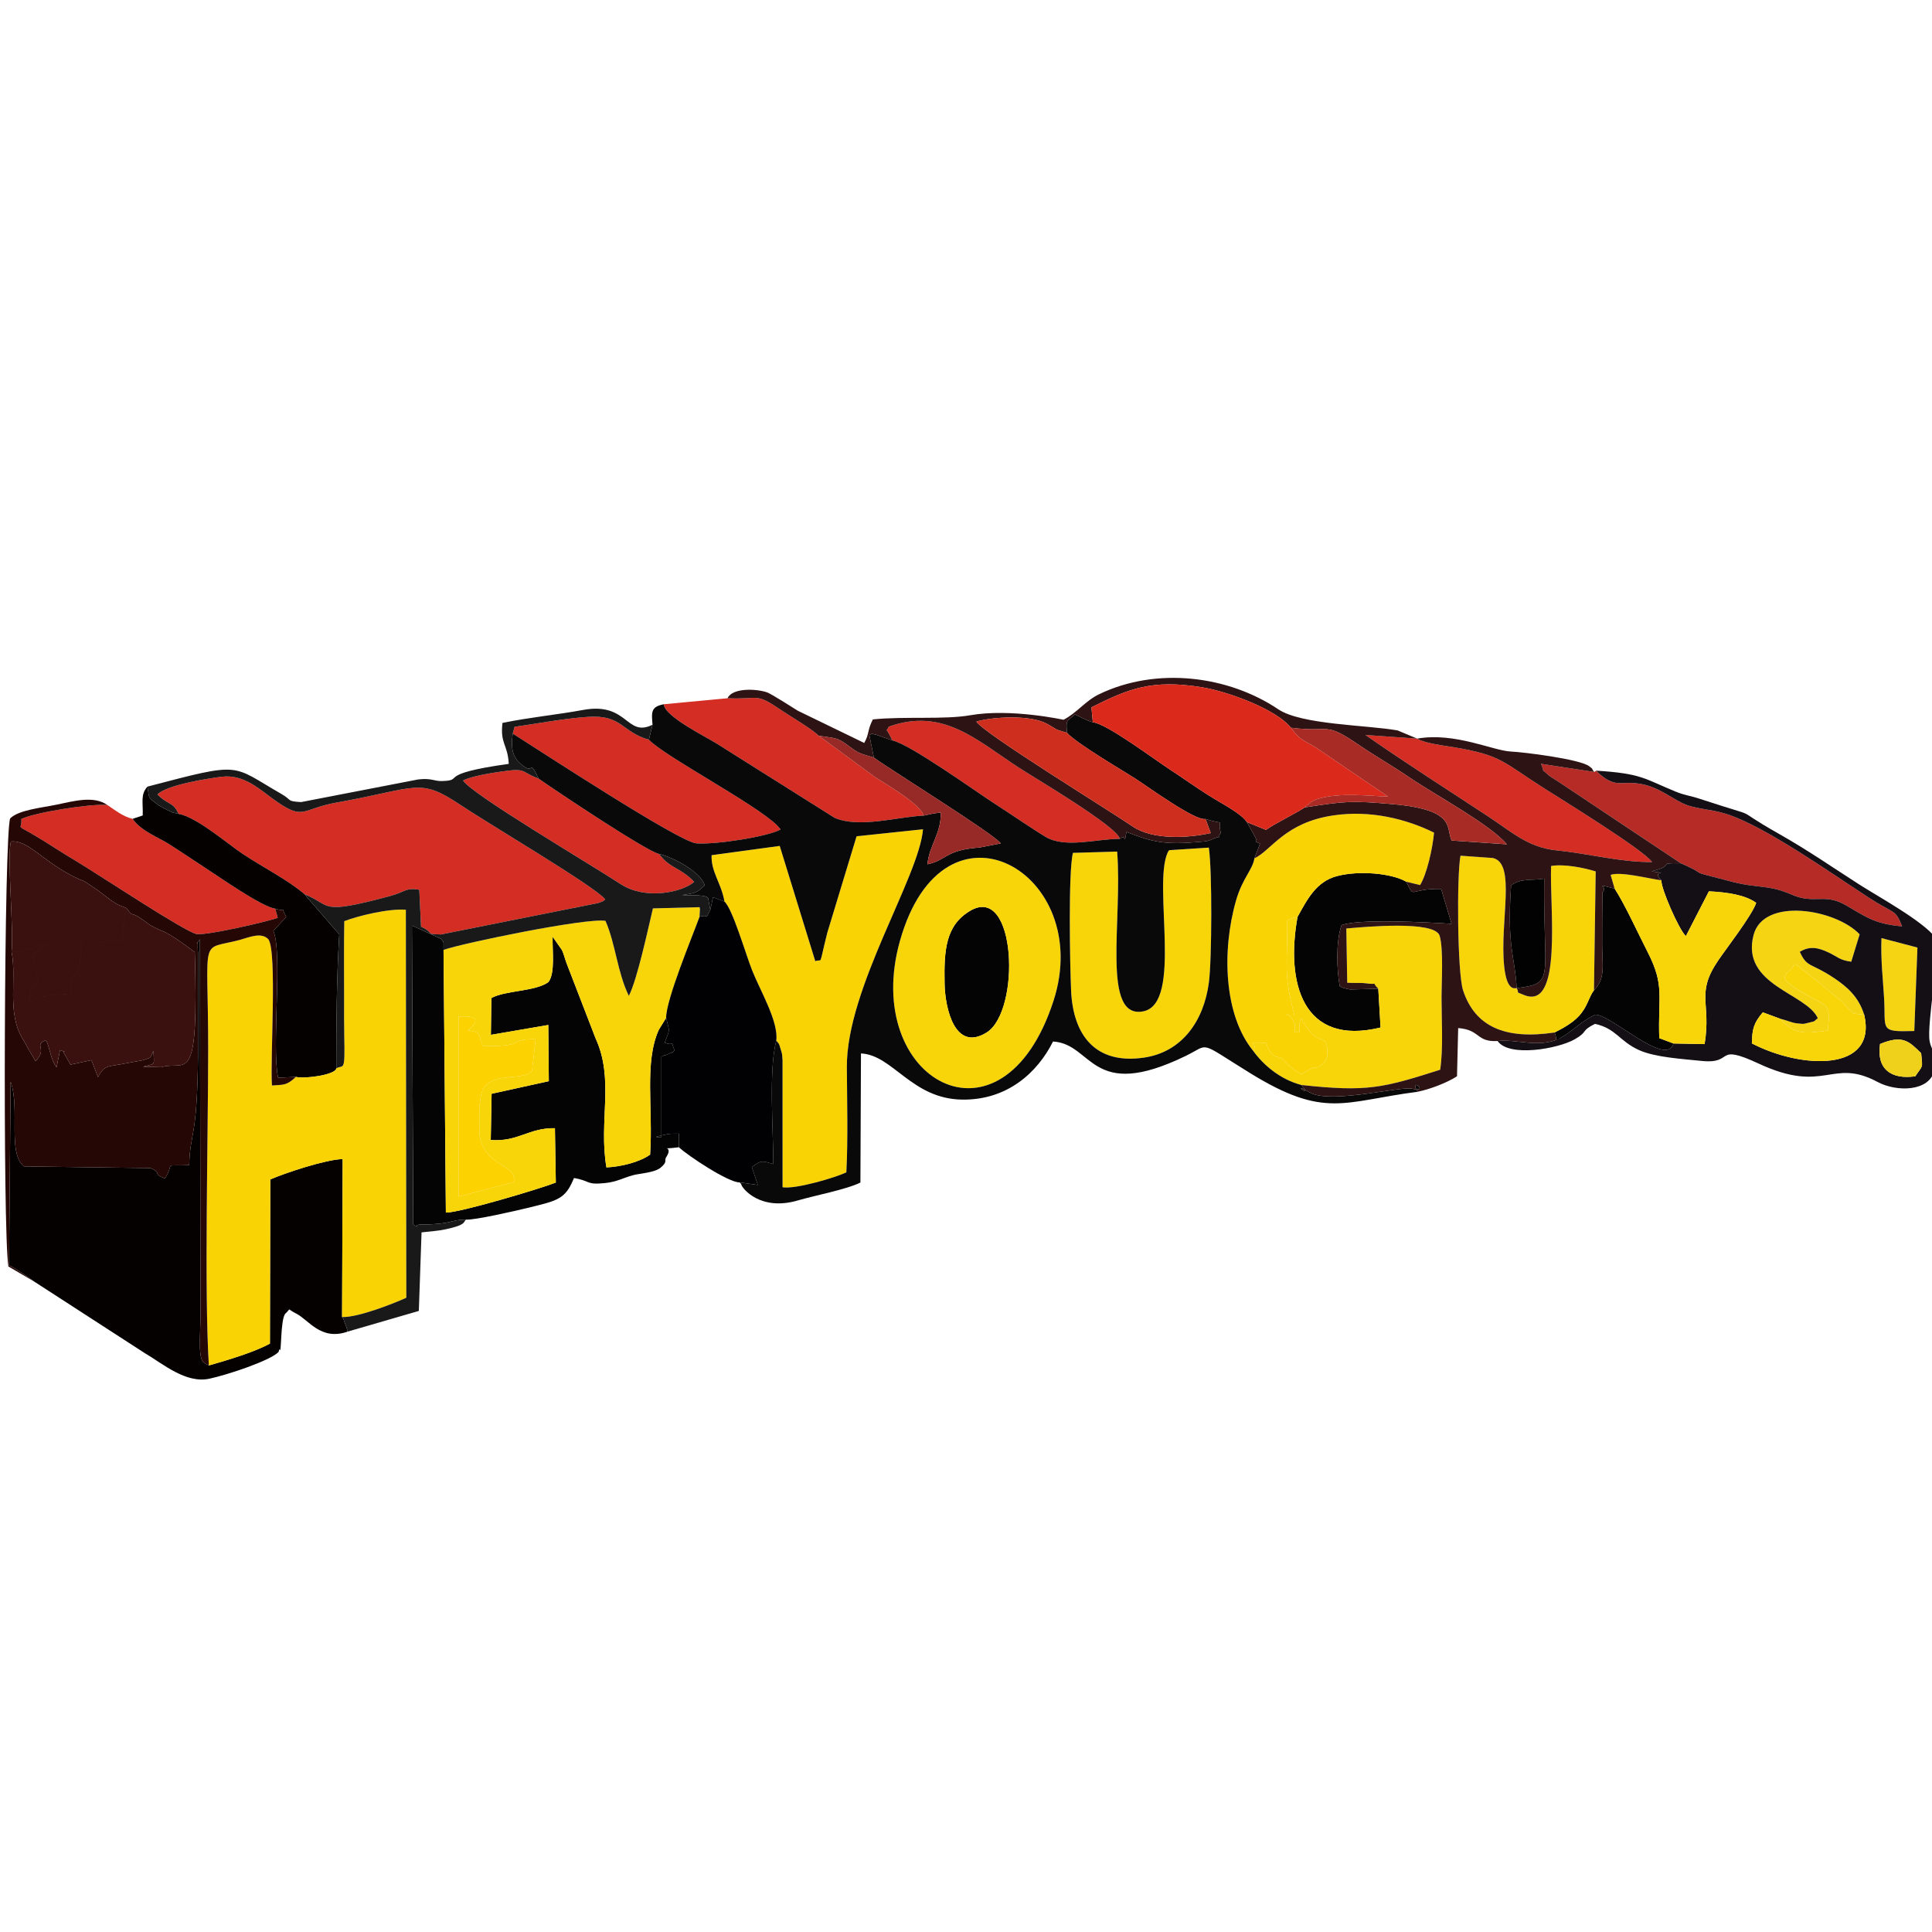 <?xml version="1.0" encoding="UTF-8"?>
<!DOCTYPE svg PUBLIC "-//W3C//DTD SVG 1.1//EN" "http://www.w3.org/Graphics/SVG/1.1/DTD/svg11.dtd">
<!-- Creator: CorelDRAW 2017 -->
<svg xmlns="http://www.w3.org/2000/svg" xml:space="preserve" width="200mm" height="200mm" version="1.1" style="shape-rendering:geometricPrecision; text-rendering:geometricPrecision; image-rendering:optimizeQuality; fill-rule:evenodd; clip-rule:evenodd"
viewBox="0 0 20000 20000"
 xmlns:xlink="http://www.w3.org/1999/xlink">
 <defs>
  <style type="text/css">
   <![CDATA[
    .fil11 {fill:#010002}
    .fil19 {fill:#020202}
    .fil3 {fill:#040404}
    .fil6 {fill:#050101}
    .fil8 {fill:#0A0909}
    .fil2 {fill:#140E15}
    .fil12 {fill:#191919}
    .fil10 {fill:#250806}
    .fil9 {fill:#2D1313}
    .fil14 {fill:#3A110E}
    .fil18 {fill:#972A26}
    .fil17 {fill:#A82B26}
    .fil1 {fill:#B72B27}
    .fil15 {fill:#CE2E1E}
    .fil5 {fill:#D42D23}
    .fil13 {fill:#DB2A1B}
    .fil20 {fill:#EFD01A}
    .fil0 {fill:#F5D414}
    .fil4 {fill:#F7D509}
    .fil7 {fill:#FAD304}
    .fil16 {fill:#FDD201}
   ]]>
  </style>
 </defs>
 <g id="Capa_x0020_1">
  <path class="fil0" d="M18429.66 10546.52c145.37,165.97 248.96,155.52 491.8,121.09 31.29,-285.61 -4.73,-246.11 -193.35,-353.74 -302.96,-172.86 -284.98,-190.51 -189.86,-279.62 67.71,-63.43 -7.08,-90.94 176.67,43.65l354.3 291.23c145.5,155.77 81.16,114.44 228.96,135.25 -58.58,-186.52 -175.07,-287.29 -308.52,-377.3 -246.59,-166.32 -279.91,-103.63 -358.2,-273.97 103.75,-62.26 188.62,-44.15 296.32,6.29 99.46,46.6 112.65,79.25 236.35,96.3l86.97 -283.55c-248.25,-262.11 -997.63,-389.2 -1099.01,9.64 -131.67,518.07 548.33,598.49 665.83,858.95 -53.61,39.68 -9.33,25.17 -99.94,47.44 -60.25,14.8 -41.97,11.74 -104.37,6.56 -67.42,-5.62 -100.34,-28.83 -183.95,-48.22z"/>
  <path class="fil0" d="M19849.2 9808.96l-372.37 -97.79c-8.66,222.21 15.21,422.65 26.95,618.46 19.93,332.35 -56.34,354.49 312.99,343.4l32.43 -864.07z"/>
  <path class="fil1" d="M17400.34 8936.85c345.79,152.44 -5.29,50.74 525.41,189.91 275.19,72.15 378.02,27.83 621.45,134.19 235.48,102.9 335.19,-16.41 551.61,104.93 205.42,115.19 293.1,197.81 592,223.83 -73.82,-183.71 -70.31,-119.06 -339.72,-293.82 -404.81,-262.61 -1079.88,-742.59 -1481.46,-870.42 -168.55,-53.65 -334.5,-48.32 -465.83,-117.23 -137.82,-72.3 -239.79,-154.14 -393.21,-187.86 -221,-48.58 -269.76,46.11 -444.72,-101.72l-42.92 -40.76 -18.61 13.41 -551.9 -84.47c50.28,116.92 -15.53,30.04 72.86,113.17 17.81,16.75 60.45,42.33 87.97,59.24l1287.07 857.6z"/>
  <path class="fil2" d="M19462.08 10807.46c236.21,-98.63 301.66,-26.35 425.63,95.2 17.18,166.41 17.72,120.16 -60.5,239.05 -249.4,36.11 -403.67,-74.04 -365.13,-334.25zm354.69 -134.43c-369.33,11.09 -293.06,-11.05 -312.99,-343.4 -11.74,-195.81 -35.61,-396.25 -26.95,-618.46l372.37 97.79 -32.43 864.07zm-518.59 -168.65c137.99,595.11 -647.79,564.76 -1162.74,296.94 3.05,-149.63 17.76,-208.59 113.07,-321.66l181.15 66.86c83.61,19.39 116.53,42.6 183.95,48.22 62.4,5.18 44.12,8.24 104.37,-6.56 90.61,-22.27 46.33,-7.76 99.94,-47.44 -117.5,-260.46 -797.5,-340.88 -665.83,-858.95 101.38,-398.84 850.76,-271.75 1099.01,-9.64l-86.97 283.55c-123.7,-17.05 -136.89,-49.7 -236.35,-96.3 -107.7,-50.44 -192.57,-68.55 -296.32,-6.29 78.29,170.34 111.61,107.65 358.2,273.97 133.45,90.01 249.94,190.78 308.52,377.3zm-1897.84 -1567.53c-271.79,-5.02 -34.17,16.87 -303.06,82.86 232.34,39.61 -20.03,-29.77 101.39,93.17 -7.28,80.16 184.96,519.54 253.55,577.25l238.25 -462.97c191.7,8.84 379.27,37.98 489.64,119.26 -43.65,129.25 -312.96,477.7 -390.75,591.85 -240.5,352.88 -72.39,435.43 -143.21,870.18l-322.56 -6.39c-70.45,257.46 -665.13,-316.85 -812.44,-297.32 -159.78,79.61 -218.72,161.08 -361.77,243.09 -215.04,106.1 -450.16,5.6 -646.15,28.77 118.8,170.94 624.43,80.69 797.57,-17.47 143.69,-81.46 57.84,-84.16 210.35,-160.06 219.7,47.71 251.37,179.49 458.04,272.28 165.59,74.36 448.69,90.92 645.92,111.25 348.47,35.91 123.25,-189.76 594.35,29.26 684.82,318.4 751.75,-65.97 1227.75,188.77 195.43,104.58 538.61,102.72 588.24,-123.47 39.36,-179.45 -26.82,-177.93 -49.68,-297.52 -33.2,-173.58 114.49,-943.02 62.46,-1071.3 -137,-177.44 -586.42,-420.59 -796.6,-555.52 -278.86,-179.04 -528.04,-352.01 -822.82,-518.9 -555.74,-314.61 -100.35,-127.18 -822.55,-364.53 -107.97,-35.48 -152.29,-34.35 -252.65,-75.61 -323.47,-133 -349.9,-187.01 -820.66,-215.88l42.92 40.76c174.96,147.83 223.72,53.14 444.72,101.72 153.42,33.72 255.39,115.56 393.21,187.86 131.33,68.91 297.28,63.58 465.83,117.23 401.58,127.83 1076.65,607.81 1481.46,870.42 269.41,174.76 265.9,110.11 339.72,293.82 -298.9,-26.02 -386.58,-108.64 -592,-223.83 -216.42,-121.34 -316.13,-2.03 -551.61,-104.93 -243.43,-106.36 -346.26,-62.04 -621.45,-134.19 -530.7,-139.17 -179.62,-37.47 -525.41,-189.91z"/>
  <path class="fil3" d="M4823.67 12625.23c80.79,8.46 518.14,-91.4 637.09,-120.64 280.56,-68.96 374.66,-84.58 455.51,-252.37l25.94 -57.35c177.84,30.73 120.99,73.33 324.74,51.83 119.71,-12.65 183.6,-53.06 285.56,-80.98 68.96,-18.9 222.38,-25.08 286.21,-78.2 77.06,-64.13 33.9,-73.19 57.4,-108.18 91.43,-136.04 -108.37,-71.17 131.75,-103l0 -141.08c-98.35,1.48 -78.22,-3.14 -161.15,14.39 -151.16,31.89 -21.77,19.13 -19.83,21.61l0 -832.4c95.33,-50.59 -28.63,19.08 71.09,-28.27 103,-48.9 -8.99,26.6 65.19,-36.67 -52.58,-129.93 16.47,-35.53 -102.38,-79.83 55.97,-148.13 52.13,-104.26 14.88,-256.9l-75.38 122.21c-152.98,337.53 -58.25,809.34 -90.34,1292.82 -104.22,76.5 -300.85,126.49 -452.17,132.63 -82.49,-476.37 84.82,-908.3 -112.52,-1336.33l-300.33 -777.76c-16.85,-44.92 -26.72,-89.87 -47,-135.13l-97.19 -138.72c-4.1,145.77 28.16,378.76 -43.92,469.88 -135.28,98.65 -450.32,85.24 -590.06,165.23l-5.25 380.55 594.47 -102.07 5.21 581.78 -592.14 130.37 -8.83 478.29c282.55,22.47 392.94,-127.12 664.26,-121.89l9.29 562.7c-163.78,64.99 -1006.47,315.62 -1138.17,310.82l-24.08 -2719.43c-1.48,-111.99 6.8,-63.49 -24.73,-114.04l-302.43 -137.61 13.45 3094.56c89.27,55.23 -17.94,1.45 78.76,0.56 341.35,-3.17 299.19,-51.27 467.1,-51.38z"/>
  <path class="fil3" d="M13432.17 9491.38c-123.52,677.06 48.83,1342.99 859.31,1145.45l-23.43 -401.25 -293.1 7.35c-84.51,-16.79 -73.75,-18.91 -105.85,-33.65 -31.51,-171.21 -41.42,-455.7 17.92,-631.42 167.69,-69.03 896.29,-30.31 1139.56,-14.46l-108.01 -361.37c-349.54,-5.04 -265.56,112.97 -361.77,-75.07 -152.78,-88.19 -489.5,-117.32 -716.29,-57.71 -216.62,56.95 -308.34,242.47 -408.34,422.13z"/>
  <path class="fil3" d="M16500.71 10251.03c-57.62,75.92 -62.69,165.65 -156.91,267.84 -66.19,71.75 -167.42,127.18 -250.55,169.33 35.13,86.08 -9.5,114.53 56.13,59.63 143.05,-82.01 201.99,-163.48 361.77,-243.09 147.31,-19.53 741.99,554.78 812.44,297.32l-147.02 -55.14c-14.37,-440.12 58.5,-543.04 -120.7,-892.38 -101.86,-198.57 -231.31,-485.21 -341.49,-656.21 -238.29,-55.6 -55.68,-28.79 -126.33,39.52 -1.87,181.38 -3.35,362.3 -2.74,543.94 0.69,207.67 37.71,348.26 -84.6,469.24z"/>
  <path class="fil3" d="M10044.21 9428.01c-255.71,150.45 -272.35,408.05 -265.93,752.39 4.92,264.89 108.88,711.8 435.4,508.01 354.38,-221.18 309.12,-1541.93 -169.47,-1260.4z"/>
  <path class="fil4" d="M4747.77 10523.56c190.88,-14.2 223.55,38.49 96.17,143.13 157.15,23.61 92.49,31.29 157.37,163.42 500.37,0 212.65,-72.39 542.89,-72.39l-36.16 326.08c-89.82,120.58 -470.83,-14.5 -527.77,251.22l-16.77 108.57c-2.21,25.8 -2.12,119.17 -1.78,148.45 1.63,144.25 -7.36,195.6 50.68,300.75 96.38,174.61 327.11,182.53 314.32,341.84l-579.08 152.07 0.13 -1863.14zm-156.25 -690.42l24.08 2719.43c131.7,4.8 974.39,-245.83 1138.17,-310.82l-9.29 -562.7c-271.32,-5.23 -381.71,144.36 -664.26,121.89l8.83 -478.29 592.14 -130.37 -5.21 -581.78 -594.47 102.07 5.25 -380.55c139.74,-79.99 454.78,-66.58 590.06,-165.23 72.08,-91.12 39.82,-324.11 43.92,-469.88l97.19 138.72c20.28,45.26 30.15,90.21 47,135.13l300.33 777.76c197.34,428.03 30.03,859.96 112.52,1336.33 151.32,-6.14 347.95,-56.13 452.17,-132.63 32.09,-483.48 -62.64,-955.29 90.34,-1292.82l75.38 -122.21c-1.05,-189.13 270.05,-838.76 345.59,-1046.17 6.16,-170.38 9.73,-12.72 1.09,-100.08l-483.26 12.7c-53.96,225.7 -162.33,735.72 -249.45,905.68 -119.64,-245.91 -135.64,-531.93 -241.68,-776.65 -192.91,-34.7 -1482.07,231.08 -1676.44,300.47z"/>
  <path class="fil4" d="M10044.21 9428.01c478.59,-281.53 523.85,1039.22 169.47,1260.4 -326.52,203.79 -430.48,-243.12 -435.4,-508.01 -6.42,-344.34 10.22,-601.94 265.93,-752.39zm861.96 931.77c428.76,-1323.9 -1138.28,-2230.67 -1590.64,-617.3 -402.98,1437.2 1059.72,2256.67 1590.64,617.3z"/>
  <path class="fil4" d="M11107.02 8828.83c-49.68,197.88 -30.35,1168.69 -19.17,1424.7 20.1,459.89 249.32,769.26 754.8,694.95 394.53,-57.98 618.86,-379.82 671.65,-776.34 31.14,-233.99 35.22,-1163.93 -0.55,-1397.78l-410.67 26.78c-6.67,7.63 -12.99,19.1 -16.04,25.82 -154.52,341.71 160.07,1562.3 -252.42,1642.41 -435.1,84.49 -212.81,-940.97 -269.87,-1653.93l-457.73 13.39z"/>
  <path class="fil4" d="M12973.86 10879.7c102.05,141.31 274.02,292.99 497.08,351.91 684.06,74.67 845.56,30.68 1437.75,-157.8 33.54,-220.65 13.81,-519.84 13.94,-750.21 0.07,-152.86 21.61,-498.59 -19.57,-636.64 -47.98,-160.85 -777.1,-91.7 -966.09,-75.2l9.41 561.43c50.82,4.48 147.36,0.05 177.08,4.28 173.15,24.68 57.36,-28.2 144.59,58.11l23.43 401.25c-810.48,197.54 -982.83,-468.39 -859.31,-1145.45 -17.85,6.16 -80.02,14.47 -106,36.18 0,507.09 -39.92,539.9 72.02,976.82 -163.32,0.29 -61.37,-10.24 -37.36,22.39 35.01,47.6 58.2,94.06 37.36,158.74 84.15,0.82 41.61,14.68 56.72,-106.39 2.33,-18.63 8.5,-24.44 15.85,-34.88 189.49,341.08 266.63,116.27 270.05,355.7 1.11,77.3 -48.67,137.45 -125.76,153.23 -7.14,1.45 -19.39,-0.56 -26.01,-0.18l-118.28 66.65c-147.18,-83.26 -183.86,-156.5 -199.33,-164.56 -2.41,-1.27 -11.76,-3.32 -14.51,-4.46 -42.02,-17.54 -67.42,6.78 -129.99,-97.01l-18.3 -59.34c-262.19,0 -72.17,-20.1 -134.77,85.43z"/>
  <path class="fil4" d="M16093.25 10688.2c83.13,-42.15 184.36,-97.58 250.55,-169.33 94.22,-102.19 99.29,-191.92 156.91,-267.84l17.83 -1230.27c-129.84,-40.38 -328.77,-78.33 -461.59,-56.27 -17.43,426.29 123.89,1506.4 -283.62,1334.3 -97.68,-41.25 -36.82,-5.67 -73.07,-69.83 -10.86,-4.13 -101.96,48.42 -129.72,-232.99 -45.48,-460.98 126.84,-1060.33 -116.65,-1114l-334.9 -23.86c-39.47,200.76 -33.11,1212.63 26.49,1393.75 123.54,375.42 433.97,513.51 947.77,436.34z"/>
  <path class="fil4" d="M16714.38 9198.33c110.18,171 239.63,457.64 341.49,656.21 179.2,349.34 106.33,452.26 120.7,892.38l147.02 55.14 322.56 6.39c70.82,-434.75 -97.29,-517.3 143.21,-870.18 77.79,-114.15 347.1,-462.6 390.75,-591.85 -110.37,-81.28 -297.94,-110.42 -489.64,-119.26l-238.25 462.97c-68.59,-57.71 -260.83,-497.09 -253.55,-577.25 -134.75,-18.33 -426.87,-93.75 -525.57,-55.99l41.28 141.44z"/>
  <path class="fil4" d="M18429.66 10546.52l-181.15 -66.86c-95.31,113.07 -110.02,172.03 -113.07,321.66 514.95,267.82 1300.73,298.17 1162.74,-296.94 -147.8,-20.81 -83.46,20.52 -228.96,-135.25l-354.3 -291.23c-183.75,-134.59 -108.96,-107.08 -176.67,-43.65 -95.12,89.11 -113.1,106.76 189.86,279.62 188.62,107.63 224.64,68.13 193.35,353.74 -242.84,34.43 -346.43,44.88 -491.8,-121.09z"/>
  <path class="fil5" d="M1848.56 8425.07c184.3,30.97 518.34,317.58 655.07,408.63 229.61,152.89 470.13,270.49 650.7,424.48 287.58,114.1 132.84,218.27 877.29,19.41 171.99,-45.94 163.74,-90.89 308.81,-66.99l18.24 382.93c158.64,74.02 23.25,73.8 205.62,79.95l1629.42 -325.43c78.55,-31.72 30.93,-7.08 72.19,-37.81 -109.75,-135.24 -1186.13,-768.37 -1488.63,-970.73 -443.44,-296.61 -439.72,-183.31 -1293.33,-31.34 -361.48,64.36 -333.77,187.53 -620.13,-10.68 -168.42,-116.58 -329.88,-285.99 -570.31,-256.33 -120.49,14.86 -568.18,81.94 -663.62,183.33 111.31,112.14 162.39,73.15 218.68,200.58z"/>
  <path class="fil5" d="M5308.16 7593.97c268.6,169.89 1725.02,1124.18 1900.81,1136.54 204.79,14.37 743.29,-70.43 871.83,-144.1l-33.85 -39.7c-221.78,-221.78 -1168.42,-717.69 -1329.52,-889.23 -283.66,-79.76 -276.23,-260.48 -630.06,-236.47 -252.82,17.16 -504.17,66.24 -760.49,103.24l-18.72 69.72z"/>
  <path class="fil5" d="M2849.06 9406.67c-138.69,-18.81 -583.44,-331.75 -737.86,-431.44 -123.82,-79.92 -232.72,-155.65 -368.33,-241.06 -100.34,-63.2 -289.89,-135.75 -369.88,-257.8 -99.3,-21.82 -186.05,-93.21 -262.14,-143.29 -173.65,-15.24 -751.88,78.04 -889.98,144.74 12.37,136.11 -98.06,23.3 240.59,232.25 91.61,56.52 191.3,123.79 313.33,195.65 210.15,123.76 1153.54,750.87 1262.09,763.66 118.12,13.94 732.96,-130 838.49,-167.89l-26.31 -94.82z"/>
  <path class="fil5" d="M6871.21 7290.38c9.31,125.64 421.33,328.91 543.22,403.85l1224.72 771.18c254.2,111.39 654.42,-10.33 922.73,-22.4 -32.18,-114.88 -370.58,-314.33 -504.3,-399.26l-581.54 -427.36c-79.53,-76.14 -292.65,-199.44 -390.49,-266.21 -272.44,-185.87 -219.59,-106.24 -554.31,-121.96l-660.03 62.16z"/>
  <path class="fil5" d="M14670.86 7646.09l-536.31 -37.84c402.73,281.23 840.06,560.16 1276.38,846.95 233.32,153.37 408.62,318.2 700.87,347.59 343.29,34.52 657.17,123.37 990.48,121.23 -88.08,-127.05 -940.2,-650.79 -1110.3,-758.78 -440.03,-279.36 -442.48,-346.55 -946.63,-430.75 -84.91,-14.19 -301.16,-39.61 -374.49,-88.4z"/>
  <path class="fil5" d="M6822.05 8839.91c-127.02,-25.85 -1069.96,-655.41 -1246.95,-779.89 -190.96,-71.81 -117.87,-111.58 -384.97,-72.86 -105.29,15.28 -309.44,47.19 -396.29,92.56 83.3,138.77 1313.69,864.8 1630.24,1071.96 256.37,167.78 636.29,86.68 762.08,-22.4 -145.68,-153.23 -246.7,-133.38 -364.11,-289.37z"/>
  <path class="fil5" d="M9236.58 7664.44c184.91,38.72 872.72,535.25 1060.07,655.01 170.41,108.96 382.65,256.99 525.26,342.46 204.75,122.72 520.72,22.79 770.47,21.65 -28.23,-129.46 -886.77,-632.72 -1057.13,-744.68 -431.26,-283.37 -779.12,-616.08 -1335.49,-416.26 -27.34,74 -39.97,-26.09 36.82,141.82z"/>
  <path class="fil6" d="M352.94 13266.07l1144.29 740.41c189.35,111.06 425.53,318.43 670.56,265.83 187.14,-40.19 625.46,-185.16 715.42,-276.03 4.7,-9.57 9.28,-34.91 10.6,-30.17 22.02,78.84 6.33,-309.11 60.41,-367.77 66.48,-59.34 6.44,-53.09 111.22,-0.76 131.38,65.65 255.12,284.5 532.62,187.43 -2.83,-11.9 -4.93,-25.46 -8.25,-35.75l-28.52 -75.74c-3.46,-24.3 -12.68,-26.69 -20.11,-39.44l5.96 -1635.33c-173.94,3.1 -599.18,145.39 -749.14,210.67l-3.71 1699.87c-163.5,88.08 -426.77,167.3 -632.15,225.97 -51.55,-31.73 -97.14,-9.35 -92.92,-263.3 1.61,-96.54 6.36,-192.48 6.51,-291.12l-6.4 -3857.44c-61.5,94.36 -15.69,-24.61 -22.59,83.4 -0.71,11.29 2.5,46.11 3.49,58.67l-0.36 1073.39c-8.99,863.86 -80.03,764.8 -91.7,1122.26 -285.54,13.28 -141.37,-36.86 -250.77,138.76 -137.28,-51.79 -21.62,-52.61 -149.45,-107.94l-1310.27 -17.34c-173.07,-143.6 -37.61,-594.1 -137.63,-877.01l-16.56 1900.91c57.89,26.19 207.74,127.71 259.45,167.57z"/>
  <path class="fil6" d="M1372.99 8476.37c79.99,122.05 269.54,194.6 369.88,257.8 135.61,85.41 244.51,161.14 368.33,241.06 154.42,99.69 599.17,412.63 737.86,431.44 130.69,41.2 42.8,-44.47 113.99,84.53l-114.75 124.75c-4.01,4.31 -13.07,12.7 -18.43,20 97.65,227.6 -20.02,1201.02 49.23,1520.23l183.91 -7.95c94.82,22.79 413.61,-22.34 418.11,-88.79 0,-481.01 3.75,-937.4 30.96,-1387.29l-339.37 -389.83c-3.17,-14.26 -13.52,-15.28 -18.38,-24.14 -180.57,-153.99 -421.09,-271.59 -650.7,-424.48 -136.73,-91.05 -470.77,-377.66 -655.07,-408.63 -118.24,-28.19 -15.13,4.15 -112.48,-37.63 -12.63,-5.42 -92.77,-49.14 -96.88,-52.31 -116.1,-89.4 -91.13,-63.35 -112.6,-192.28 -75.14,83.02 -44.26,162.78 -49.28,298.78l-104.33 34.74z"/>
  <path class="fil7" d="M3481.12 11059.44c-4.5,66.45 -323.29,111.58 -418.11,88.79 -93.78,87.17 -122.09,80.68 -247.8,88.49 -19.78,-278.8 54.89,-1374.73 -36.25,-1512.53 -73.5,-79.58 -202.05,-19.84 -295.46,5.24 -425.8,114.28 -328.07,-78.44 -328.47,1137.04 -0.3,913.47 -41.47,2500.11 7.11,3268.79 205.38,-58.67 468.65,-137.89 632.15,-225.97l3.71 -1699.87c149.96,-65.28 575.2,-207.57 749.14,-210.67l-5.96 1635.33c166.79,6.25 547.51,-145.74 664.91,-199.91l-4.69 -4016.28c-179.19,-14.81 -499.88,64.46 -637.44,117.99 -4.57,262.02 -1.78,525.51 -1.78,787.72 0,132.85 -1.21,265.77 1.67,398.55 8.39,386.8 -5.96,295.87 -82.73,337.29z"/>
  <path class="fil7" d="M7499.97 9333.21c83.38,75.38 212.92,524.4 284.8,708.62 81.52,208.91 276.48,531.65 251.22,730.1 35.82,47.29 22.98,16.07 47.46,95.77 16.47,53.57 12.99,49.92 17.3,105.59l0.27 1317.35c136.93,22.23 552.23,-101.69 660.34,-154.78 18.27,-349.5 7.32,-735.77 5.22,-1088.54 -4.87,-816.15 748.28,-1967.74 788.34,-2462.74l-687.58 72.55 -302.86 997.45c-93.79,372.33 -44.32,263.92 -124.82,295.2l-368.06 -1192.89 -705.32 96.03c-6.01,176.14 98.23,281.11 133.69,480.29z"/>
  <path class="fil7" d="M12985.6 8886.05c-19.28,119.77 -123.81,204.22 -190.38,436.6 -148.31,517.72 -126.47,1186.35 178.64,1557.05 62.6,-105.53 -127.42,-85.43 134.77,-85.43l18.3 59.34c62.57,103.79 87.97,79.47 129.99,97.01 2.75,1.14 12.1,3.19 14.51,4.46 15.47,8.06 52.15,81.3 199.33,164.56l118.28 -66.65c6.62,-0.38 18.87,1.63 26.01,0.18 77.09,-15.78 126.87,-75.93 125.76,-153.23 -3.42,-239.43 -80.56,-14.62 -270.05,-355.7 -7.35,10.44 -13.52,16.25 -15.85,34.88 -15.11,121.07 27.43,107.21 -56.72,106.39 20.84,-64.68 -2.35,-111.14 -37.36,-158.74 -24.01,-32.63 -125.96,-22.1 37.36,-22.39 -111.94,-436.92 -72.02,-469.73 -72.02,-976.82 25.98,-21.71 88.15,-30.02 106,-36.18 100,-179.66 191.72,-365.18 408.34,-422.13 226.79,-59.61 563.51,-30.48 716.29,57.71l143.74 35.44c70.25,-113.41 129.68,-378.6 144.7,-543.03 -281.25,-138.8 -654.85,-236.61 -1045.3,-178.01 -500.39,75.12 -635.25,358.17 -814.34,444.69z"/>
  <path class="fil8" d="M10906.17 10359.78c-530.92,1639.37 -1993.62,819.9 -1590.64,-617.3 452.36,-1613.37 2019.4,-706.6 1590.64,617.3zm200.85 -1530.95l457.73 -13.39c57.06,712.96 -165.23,1738.42 269.87,1653.93 412.49,-80.11 97.9,-1300.7 252.42,-1642.41 3.05,-6.72 9.37,-18.19 16.04,-25.82l410.67 -26.78c35.77,233.85 31.69,1163.79 0.55,1397.78 -52.79,396.52 -277.12,718.36 -671.65,776.34 -505.48,74.31 -734.7,-235.06 -754.8,-694.95 -11.18,-256.01 -30.51,-1226.82 19.17,-1424.7zm-4352.01 -1326.54l-37.58 155.19c161.1,171.54 1107.74,667.45 1329.52,889.23l33.85 39.7c-128.54,73.67 -667.04,158.47 -871.83,144.1 -175.79,-12.36 -1632.21,-966.65 -1900.81,-1136.54 -15.2,106.85 -17.7,213.36 60.58,292.45 166.84,168.55 103.76,-55.54 206.36,173.6 176.99,124.48 1119.93,754.04 1246.95,779.89 137.91,29.14 440.14,190.24 472.5,325.55 -89.38,87.72 -103.97,77.25 -233.72,100.66 82.8,3.11 267.87,-7.9 271.57,38.01 1.63,20.31 18.99,102.65 21.24,114.5l27.34 -130.79 118.99 45.37c-35.46,-199.18 -139.7,-304.15 -133.69,-480.29l705.32 -96.03 368.06 1192.89c80.5,-31.28 31.03,77.13 124.82,-295.2l302.86 -997.45 687.58 -72.55c-40.06,495 -793.21,1646.59 -788.34,2462.74 2.1,352.77 13.05,739.04 -5.22,1088.54 -108.11,53.09 -523.41,177.01 -660.34,154.78l-0.27 -1317.35c-4.31,-55.67 -0.83,-52.02 -17.3,-105.59 -24.48,-79.7 -11.64,-48.48 -47.46,-95.77 -80.47,304.55 -30.49,932.51 -30.49,1277.94 -101.34,-25.95 -117.69,-51.05 -222.65,32.27l62.15 184.36 -187.38 -26.29c5.13,9.08 14.46,11.31 17.83,25.71 8.07,34.28 193.99,275.32 584.06,160.86 176.65,-51.82 502.8,-113.08 647.44,-185.14l5.77 -1336.57c330.58,15.6 524.53,470.5 1047.09,478 468.26,6.73 780.71,-281.01 941.1,-601.41 417.04,23.91 385.89,629.21 1373.58,149.12 256.93,-124.88 118.82,-160.09 664.51,176.59 778.86,480.54 968.53,292.97 1736.06,194.82 -96.03,-161.23 132.66,12.54 -56.84,-32.02 -116.27,-27.34 -804.22,150.17 -1038.76,49.29 -12.01,-5.17 -19.32,-9.59 -30.22,-15.86 -205.53,-117.96 58.43,84.17 -78.3,-71.99 -223.06,-58.92 -395.03,-210.6 -497.08,-351.91 -305.11,-370.7 -326.95,-1039.33 -178.64,-1557.05 66.57,-232.38 171.1,-316.83 190.38,-436.6l58.2 -151.97c-89.6,-45.43 -0.06,19.51 -58.56,-85.2l-27.55 -49.03c-5.16,-9.24 -11.08,-19.68 -16.01,-28.48l-34.12 -61.05c-59.96,-90.74 -252.39,-186.79 -390.96,-273.76 -134.56,-84.47 -269.76,-181.68 -389.48,-259.65 -181.06,-117.92 -672.84,-487.9 -814.12,-499.62 -71.44,-21.19 -169.65,-77.01 -185.88,-81.12 -91.04,77.73 -91.98,57.29 -81.6,189.56 95.64,108.81 561.12,380.63 706.04,473.37 122.31,78.26 621.35,441.67 726.52,418.9 238.25,73.38 114.53,-18.25 160.03,144.59 -70.11,93.46 49.82,4.37 -77.21,60.54 -61.59,27.23 -68.22,25.17 -136.37,31.43 -372.53,34.21 -498.21,0.77 -763.33,-102.46 -30.02,154.94 5.46,11.9 -68.82,71.46 -249.75,1.14 -565.72,101.07 -770.47,-21.65 -142.61,-85.47 -354.85,-233.5 -525.26,-342.46 -187.35,-119.76 -875.16,-616.29 -1060.07,-655.01l-166.93 -58.96c-75.51,-11.85 -8.1,-24.21 -70.58,3.75l47.38 233.56c196.53,141.84 1246.45,791.96 1313.73,888.37l-218.01 42c-363.35,27.11 -335.03,130.05 -541.5,174.08 19.35,-199.75 146.31,-323.85 137,-535.97 -70.57,8.44 -112.41,16.99 -175.79,31.74 -268.31,12.07 -668.53,133.79 -922.73,22.4l-1224.72 -771.18c-121.89,-74.94 -533.91,-278.21 -543.22,-403.85 -132.65,25.97 -127.69,78.71 -116.2,211.91z"/>
  <path class="fil9" d="M15700.26 10228.96c-15.75,-327.69 -103.08,-416.18 -57.42,-1063.5 102.42,-77.17 207.73,-47.79 342.96,-69.75 -12.03,1047.33 120.24,1083.24 -285.54,1133.25zm-1029.4 -2582.87c73.33,48.79 289.58,74.21 374.49,88.4 504.15,84.2 506.6,151.39 946.63,430.75 170.1,107.99 1022.22,631.73 1110.3,758.78 -333.31,2.14 -647.19,-86.71 -990.48,-121.23 -292.25,-29.39 -467.55,-194.22 -700.87,-347.59 -436.32,-286.79 -873.65,-565.72 -1276.38,-846.95l536.31 37.84zm-7139.62 -417.87c334.72,15.72 281.87,-63.91 554.31,121.96 97.84,66.77 310.96,190.07 390.49,266.21 169.45,26.22 188.42,16.16 296.41,96.18 128.67,95.36 114.75,80.12 274,130.22l-47.38 -233.56c62.48,-27.96 -4.93,-15.6 70.58,-3.75l166.93 58.96c-76.79,-167.91 -64.16,-67.82 -36.82,-141.82 556.37,-199.82 904.23,132.89 1335.49,416.26 170.36,111.96 1028.9,615.22 1057.13,744.68 74.28,-59.56 38.8,83.48 68.82,-71.46 265.12,103.23 390.8,136.67 763.33,102.46 68.15,-6.26 74.78,-4.2 136.37,-31.43 127.03,-56.17 7.1,32.92 77.21,-60.54 -45.5,-162.84 78.22,-71.21 -160.03,-144.59 18.06,38.79 39.48,105.33 55.51,145.66 -230.6,51.26 -597.63,74.87 -807.87,-67.93 -257.69,-175.05 -1557.1,-974.06 -1618.18,-1086.25 170.61,-49.22 558.87,-71.83 731.17,23.46 127.52,70.54 54.34,47.2 206.81,92.79 -10.38,-132.27 -9.44,-111.83 81.6,-189.56 16.23,4.11 114.44,59.93 185.88,81.12l-14.51 -155.07c377.53,-188.17 618.99,-293.88 1145.61,-207.36 277.75,45.63 773.7,231.75 918.25,418.38 430.45,54.99 335.36,-74.6 717.8,187.03 156.06,106.74 308.61,191.17 508.23,326.22 291.92,197.52 838.93,488.93 1010.39,693.8l-571.61 -39.39c-62.3,-129.01 55.73,-318.03 -613.7,-376.57 -425.55,-37.22 -484.84,-30.89 -906.31,33.66 -110.6,72.77 -288.08,154.29 -401.76,232.73l-197.83 -80.4 34.12 61.05c4.93,8.8 10.85,19.24 16.01,28.48l27.55 49.03c58.5,104.71 -31.04,39.77 58.56,85.2l-58.2 151.97c179.09,-86.52 313.95,-369.57 814.34,-444.69 390.45,-58.6 764.05,39.21 1045.3,178.01 -15.02,164.43 -74.45,429.62 -144.7,543.03l-143.74 -35.44c96.21,188.04 12.23,70.03 361.77,75.07l108.01 361.37c-243.27,-15.85 -971.87,-54.57 -1139.56,14.46 -59.34,175.72 -49.43,460.21 -17.92,631.42 32.1,14.74 21.34,16.86 105.85,33.65l293.1 -7.35c-87.23,-86.31 28.56,-33.43 -144.59,-58.11 -29.72,-4.23 -126.26,0.2 -177.08,-4.28l-9.41 -561.43c188.99,-16.5 918.11,-85.65 966.09,75.2 41.18,138.05 19.64,483.78 19.57,636.64 -0.13,230.37 19.6,529.56 -13.94,750.21 -592.19,188.48 -753.69,232.47 -1437.75,157.8 136.73,156.16 -127.23,-45.97 78.3,71.99 10.9,6.27 18.21,10.69 30.22,15.86 234.54,100.88 922.49,-76.63 1038.76,-49.29 189.5,44.56 -39.19,-129.21 56.84,32.02 137.38,-28.79 311.67,-97.5 407.82,-160.81l12.17 -498.84c234.18,18.44 183.99,146.8 408.18,134.06 195.99,-23.17 431.11,77.33 646.15,-28.77 -65.63,54.9 -21,26.45 -56.13,-59.63 -513.8,77.17 -824.23,-60.92 -947.77,-436.34 -59.6,-181.12 -65.96,-1192.99 -26.49,-1393.75l334.9 23.86c243.49,53.67 71.17,653.02 116.65,1114 27.76,281.41 118.86,228.86 129.72,232.99 36.25,64.16 -24.61,28.58 73.07,69.83 407.51,172.1 266.19,-908.01 283.62,-1334.3 132.82,-22.06 331.75,15.89 461.59,56.27l-17.83 1230.27c122.31,-120.98 85.29,-261.57 84.6,-469.24 -0.61,-181.64 0.87,-362.56 2.74,-543.94 70.65,-68.31 -111.96,-95.12 126.33,-39.52l-41.28 -141.44c98.7,-37.76 390.82,37.66 525.57,55.99 -121.42,-122.94 130.95,-53.56 -101.39,-93.17 268.89,-65.99 31.27,-87.88 303.06,-82.86l-1287.07 -857.6c-27.52,-16.91 -70.16,-42.49 -87.97,-59.24 -88.39,-83.13 -22.58,3.75 -72.86,-113.17l551.9 84.47c-37.42,-42.47 -1.89,-22.25 -55.45,-60.99 -100.12,-72.42 -677.64,-144.82 -806.45,-150.3 -186.11,-7.93 -579.64,-202.59 -971.58,-133.93l-203.61 -84.98c-323.81,-56.77 -995.51,-58 -1234.52,-218.6 -517.65,-347.8 -1257.48,-443.01 -1854.32,-156.2 -142.69,68.58 -228.66,192.15 -368.91,264.56 -1.07,0.2 -546.53,-120.39 -966.55,-46.59 -266.05,46.75 -682.54,9.39 -1007.26,43.04 -59.36,115.94 -33.94,144.66 -89.31,243.67l-686.9 -333.24c-38.98,-24.71 -277.54,-175.86 -316.68,-189.73 -112.06,-39.69 -361.86,-50.02 -411.56,60.2z"/>
  <path class="fil10" d="M1310.47 9402.21c79.89,109.88 25.53,14.46 179.01,126.58l60.57 45.79c148.56,86.65 132.92,28.41 466.37,282.28 39.76,1389.79 -76.39,1129.29 -326.36,1184.7 -5.4,1.18 -15.42,4.67 -20.62,5.98l-189.06 -5.27c133.63,-34.38 114.24,-9.12 108.15,-164 -38.08,80.25 -11.5,63.74 -101.97,94.78 -18.23,6.25 -150.68,27.07 -184.49,34.28 -182.54,38.89 -216.96,8.94 -287.87,142.47l-67.83 -175.08 -216.24 46.08 -57.98 -101.78c-58.53,-81.21 56.39,-4.55 -50.61,-48.56l-36.2 178.51c-64.04,-84.05 -67.75,-201.38 -108.59,-281.25 -137.13,53.62 23.34,82.28 -108.57,216.89l-74.93 -126.47c-31.05,-59.31 -39.22,-71.39 -62.51,-110.46 -160.93,-269.94 -55.46,-622 -111,-894.75 24.21,-232.09 -49.82,-1002.14 -5.99,-1141.3 168.74,-18.74 309.29,183.06 623.61,350.25l72.3 35.55c36.96,17.03 30.69,9.31 71.17,30.35l129.91 87.26c31.57,22.94 120.77,93.22 141.72,107.43l46.89 29.86c7.9,4.49 18.7,9.77 26.11,13.68 18.55,9.75 62.29,24.77 85.01,36.2zm-957.53 3863.86c-51.71,-39.86 -201.56,-141.38 -259.45,-167.57l16.56 -1900.91c100.02,282.91 -35.44,733.41 137.63,877.01l1310.27 17.34c127.83,55.33 12.17,56.15 149.45,107.94 109.4,-175.62 -34.77,-125.48 250.77,-138.76 11.67,-357.46 82.71,-258.4 91.7,-1122.26l0.36 -1073.39c-0.99,-12.56 -4.2,-47.38 -3.49,-58.67 6.9,-108.01 -38.91,10.96 22.59,-83.4l6.4 3857.44c-0.15,98.64 -4.9,194.58 -6.51,291.12 -4.22,253.95 41.37,231.57 92.92,263.3 -48.58,-768.68 -7.41,-2355.32 -7.11,-3268.79 0.4,-1215.48 -97.33,-1022.76 328.47,-1137.04 93.41,-25.08 221.96,-84.82 295.46,-5.24 91.14,137.8 16.47,1233.73 36.25,1512.53 125.71,-7.81 154.02,-1.32 247.8,-88.49l-183.91 7.95c-69.25,-319.21 48.42,-1292.63 -49.23,-1520.23 5.36,-7.3 14.42,-15.69 18.43,-20l114.75 -124.75c-71.19,-129 16.7,-43.33 -113.99,-84.53l26.31 94.82c-105.53,37.89 -720.37,181.83 -838.49,167.89 -108.55,-12.79 -1051.94,-639.9 -1262.09,-763.66 -122.03,-71.86 -221.72,-139.13 -313.33,-195.65 -338.65,-208.95 -228.22,-96.14 -240.59,-232.25 138.1,-66.7 716.33,-159.98 889.98,-144.74 -141.22,-99.04 -345.75,-40.5 -530.1,-2.34 -157.33,32.56 -384.94,53.56 -474.98,140.63 -62.53,121.6 -78.72,4262.43 -19.06,4638.98l266.23 155.72z"/>
  <path class="fil11" d="M7353.64 9418.63c-73.26,128.52 5.72,35.68 -112.38,72.39 -75.54,207.41 -346.64,857.04 -345.59,1046.17 37.25,152.64 41.09,108.77 -14.88,256.9 118.85,44.3 49.8,-50.1 102.38,79.83 -74.18,63.27 37.81,-12.23 -65.19,36.67 -99.72,47.35 24.24,-22.32 -71.09,28.27l0 832.4c-1.94,-2.48 -131.33,10.28 19.83,-21.61 82.93,-17.53 62.8,-12.91 161.15,-14.39l0 141.08c89.02,84.67 514.95,368 629.75,363.87l187.38 26.29 -62.15 -184.36c104.96,-83.32 121.31,-58.22 222.65,-32.27 0,-345.43 -49.98,-973.39 30.49,-1277.94 25.26,-198.45 -169.7,-521.19 -251.22,-730.1 -71.88,-184.22 -201.42,-633.24 -284.8,-708.62l-118.99 -45.37 -27.34 130.79z"/>
  <path class="fil12" d="M1526.6 8142.85c21.47,128.93 -3.5,102.88 112.6,192.28 4.11,3.17 84.25,46.89 96.88,52.31 97.35,41.78 -5.76,9.44 112.48,37.63 -56.29,-127.43 -107.37,-88.44 -218.68,-200.58 95.44,-101.39 543.13,-168.47 663.62,-183.33 240.43,-29.66 401.89,139.75 570.31,256.33 286.36,198.21 258.65,75.04 620.13,10.68 853.61,-151.97 849.89,-265.27 1293.33,31.34 302.5,202.36 1378.88,835.49 1488.63,970.73 -41.26,30.73 6.36,6.09 -72.19,37.81l-1629.42 325.43c-182.37,-6.15 -46.98,-5.93 -205.62,-79.95l-18.24 -382.93c-145.07,-23.9 -136.82,21.05 -308.81,66.99 -744.45,198.86 -589.71,94.69 -877.29,-19.41 4.86,8.86 15.21,9.88 18.38,24.14l339.37 389.83c-27.21,449.89 -30.96,906.28 -30.96,1387.29 76.77,-41.42 91.12,49.51 82.73,-337.29 -2.88,-132.78 -1.67,-265.7 -1.67,-398.55 0,-262.21 -2.79,-525.7 1.78,-787.72 137.56,-53.53 458.25,-132.8 637.44,-117.99l4.69 4016.28c-117.4,54.17 -498.12,206.16 -664.91,199.91 7.43,12.75 16.65,15.14 20.11,39.44l28.52 75.74c3.32,10.29 5.42,23.85 8.25,35.75l737.69 -214.3 28.12 -813.32c103.52,-11.25 171.09,-14.77 250.81,-31.98 204.71,-44.23 179.44,-69.07 208.99,-100.18 -167.91,0.11 -125.75,48.21 -467.1,51.38 -96.7,0.89 10.51,54.67 -78.76,-0.56l-13.45 -3094.56 302.43 137.61c31.53,50.55 23.25,2.05 24.73,114.04 194.37,-69.39 1483.53,-335.17 1676.44,-300.47 106.04,244.72 122.04,530.74 241.68,776.65 87.12,-169.96 195.49,-679.98 249.45,-905.68l483.26 -12.7c8.64,87.36 5.07,-70.3 -1.09,100.08 118.1,-36.71 39.12,56.13 112.38,-72.39 -2.25,-11.85 -19.61,-94.19 -21.24,-114.5 -3.7,-45.91 -188.77,-34.9 -271.57,-38.01 129.75,-23.41 144.34,-12.94 233.72,-100.66 -32.36,-135.31 -334.59,-296.41 -472.5,-325.55 117.41,155.99 218.43,136.14 364.11,289.37 -125.79,109.08 -505.71,190.18 -762.08,22.4 -316.55,-207.16 -1546.94,-933.19 -1630.24,-1071.96 86.85,-45.37 291,-77.28 396.29,-92.56 267.1,-38.72 194.01,1.05 384.97,72.86 -102.6,-229.14 -39.52,-5.05 -206.36,-173.6 -78.28,-79.09 -75.78,-185.6 -60.58,-292.45l18.72 -69.72c256.32,-37 507.67,-86.08 760.49,-103.24 353.83,-24.01 346.4,156.71 630.06,236.47l37.58 -155.19c-273.98,136.09 -252.13,-239.25 -719.16,-152.95 -270.12,49.94 -552.27,75.87 -834.37,134.25 -25.44,219.9 54.37,218.68 65.12,423.96 -777.31,108.08 -440.41,171.46 -694.95,177.78 -76.36,1.91 -105.98,-32.81 -242.73,-16.72l-1211.6 234.43c-153.95,-8.74 -90.93,-19.06 -203.74,-83.79 -531.78,-305.03 -393.86,-336.38 -1386.98,-76.4z"/>
  <path class="fil13" d="M11313 7477.29c141.28,11.72 633.06,381.7 814.12,499.62 119.72,77.97 254.92,175.18 389.48,259.65 138.57,86.97 331,183.02 390.96,273.76l197.83 80.4c113.68,-78.44 291.16,-159.96 401.76,-232.73 6.86,-7.75 18.08,-28.9 22.37,-21.58 4.15,7.09 31.39,-44.35 129.88,-71.4 224.56,-61.68 514.61,-24.94 709.59,-18.79l-739.72 -503.21c-147,-88.97 -165.63,-76.2 -266.92,-209.77 -144.55,-186.63 -640.5,-372.75 -918.25,-418.38 -526.62,-86.52 -768.08,19.19 -1145.61,207.36l14.51 155.07z"/>
  <path class="fil14" d="M119.74 9852.93c55.54,272.75 -49.93,624.81 111,894.75 23.29,39.07 31.46,51.15 62.51,110.46l74.93 126.47c131.91,-134.61 -28.56,-163.27 108.57,-216.89 40.84,79.87 44.55,197.2 108.59,281.25l36.2 -178.51c107,44.01 -7.92,-32.65 50.61,48.56l57.98 101.78 216.24 -46.08 67.83 175.08c70.91,-133.53 105.33,-103.58 287.87,-142.47 33.81,-7.21 166.26,-28.03 184.49,-34.28 90.47,-31.04 63.89,-14.53 101.97,-94.78 6.09,154.88 25.48,129.62 -108.15,164l189.06 5.27c5.2,-1.31 15.22,-4.8 20.62,-5.98 249.97,-55.41 366.12,205.09 326.36,-1184.7 -333.45,-253.87 -317.81,-195.63 -466.37,-282.28l-60.57 -45.79c-153.48,-112.12 -99.12,-16.7 -179.01,-126.58l-15.78 67.01c-1.36,5.87 -4.51,16.05 -5.9,22.45l-27.51 235.77c-146.69,19.08 -273.73,35.44 -410.67,-8.77l-11.24 123.33c-27.67,420.27 -114.2,104.77 -109.42,442.41 -142.11,32.36 -24.81,-42.86 -434,75.19 47.62,-292.75 14.17,-41.98 60,-155.59 30.82,-76.39 29.22,2.76 31.02,-93.89 0.11,-6.02 -48.69,-199.73 -54.81,-220.82 9.44,-8.19 21.32,-18.01 28.77,-24.05l116 -84.52c-202.07,-16.06 -42.82,-4.57 -127.18,24.86 -35.24,12.3 -79.65,47.34 -230.01,47.34zm0 0c150.36,0 194.77,-35.04 230.01,-47.34 84.36,-29.43 -74.89,-40.92 127.18,-24.86l-116 84.52c-7.45,6.04 -19.33,15.86 -28.77,24.05 6.12,21.09 54.92,214.8 54.81,220.82 -1.8,96.65 -0.2,17.5 -31.02,93.89 -45.83,113.61 -12.38,-137.16 -60,155.59 409.19,-118.05 291.89,-42.83 434,-75.19 -4.78,-337.64 81.75,-22.14 109.42,-442.41l11.24 -123.33c136.94,44.21 263.98,27.85 410.67,8.77l27.51 -235.77c1.39,-6.4 4.54,-16.58 5.9,-22.45l15.78 -67.01c-22.72,-11.43 -66.46,-26.45 -85.01,-36.2 -7.41,-3.91 -18.21,-9.19 -26.11,-13.68l-46.89 -29.86c-20.95,-14.21 -110.15,-84.49 -141.72,-107.43l-129.91 -87.26c-40.48,-21.04 -34.21,-13.32 -71.17,-30.35l-72.3 -35.55c-314.32,-167.19 -454.87,-368.99 -623.61,-350.25 -43.83,139.16 30.2,909.21 5.99,1141.3z"/>
  <path class="fil15" d="M12478.08 8478c-105.17,22.77 -604.21,-340.64 -726.52,-418.9 -144.92,-92.74 -610.4,-364.56 -706.04,-473.37 -152.47,-45.59 -79.29,-22.25 -206.81,-92.79 -172.3,-95.29 -560.56,-72.68 -731.17,-23.46 61.08,112.19 1360.49,911.2 1618.18,1086.25 210.24,142.8 577.27,119.19 807.87,67.93 -16.03,-40.33 -37.45,-106.87 -55.51,-145.66z"/>
  <path class="fil16" d="M4747.64 12386.7l579.08 -152.07c12.79,-159.31 -217.94,-167.23 -314.32,-341.84 -58.04,-105.15 -49.05,-156.5 -50.68,-300.75 -0.34,-29.28 -0.43,-122.65 1.78,-148.45l16.77 -108.57c56.94,-265.72 437.95,-130.64 527.77,-251.22l36.16 -326.08c-330.24,0 -42.52,72.39 -542.89,72.39 -64.88,-132.13 -0.22,-139.81 -157.37,-163.42 127.38,-104.64 94.71,-157.33 -96.17,-143.13l-0.13 1863.14z"/>
  <path class="fil17" d="M13507.15 8357.99c421.47,-64.55 480.76,-70.88 906.31,-33.66 669.43,58.54 551.4,247.56 613.7,376.57l571.61 39.39c-171.46,-204.87 -718.47,-496.28 -1010.39,-693.8 -199.62,-135.05 -352.17,-219.48 -508.23,-326.22 -382.44,-261.63 -287.35,-132.04 -717.8,-187.03 101.29,133.57 119.92,120.8 266.92,209.77l739.72 503.21c-194.98,-6.15 -485.03,-42.89 -709.59,18.79 -98.49,27.05 -125.73,78.49 -129.88,71.4 -4.29,-7.32 -15.51,13.83 -22.37,21.58z"/>
  <path class="fil18" d="M9561.88 8443.01c63.38,-14.75 105.22,-23.3 175.79,-31.74 9.31,212.12 -117.65,336.22 -137,535.97 206.47,-44.03 178.15,-146.97 541.5,-174.08l218.01 -42c-67.28,-96.41 -1117.2,-746.53 -1313.73,-888.37 -159.25,-50.1 -145.33,-34.86 -274,-130.22 -107.99,-80.02 -126.96,-69.96 -296.41,-96.18l581.54 427.36c133.72,84.93 472.12,284.38 504.3,399.26z"/>
  <path class="fil19" d="M15700.26 10228.96c405.78,-50.01 273.51,-85.92 285.54,-1133.25 -135.23,21.96 -240.54,-7.42 -342.96,69.75 -45.66,647.32 41.67,735.81 57.42,1063.5z"/>
  <path class="fil20" d="M19827.21 11141.71c78.22,-118.89 77.68,-72.64 60.5,-239.05 -123.97,-121.55 -189.42,-193.83 -425.63,-95.2 -38.54,260.21 115.73,370.36 365.13,334.25z"/>
 </g>
</svg>
